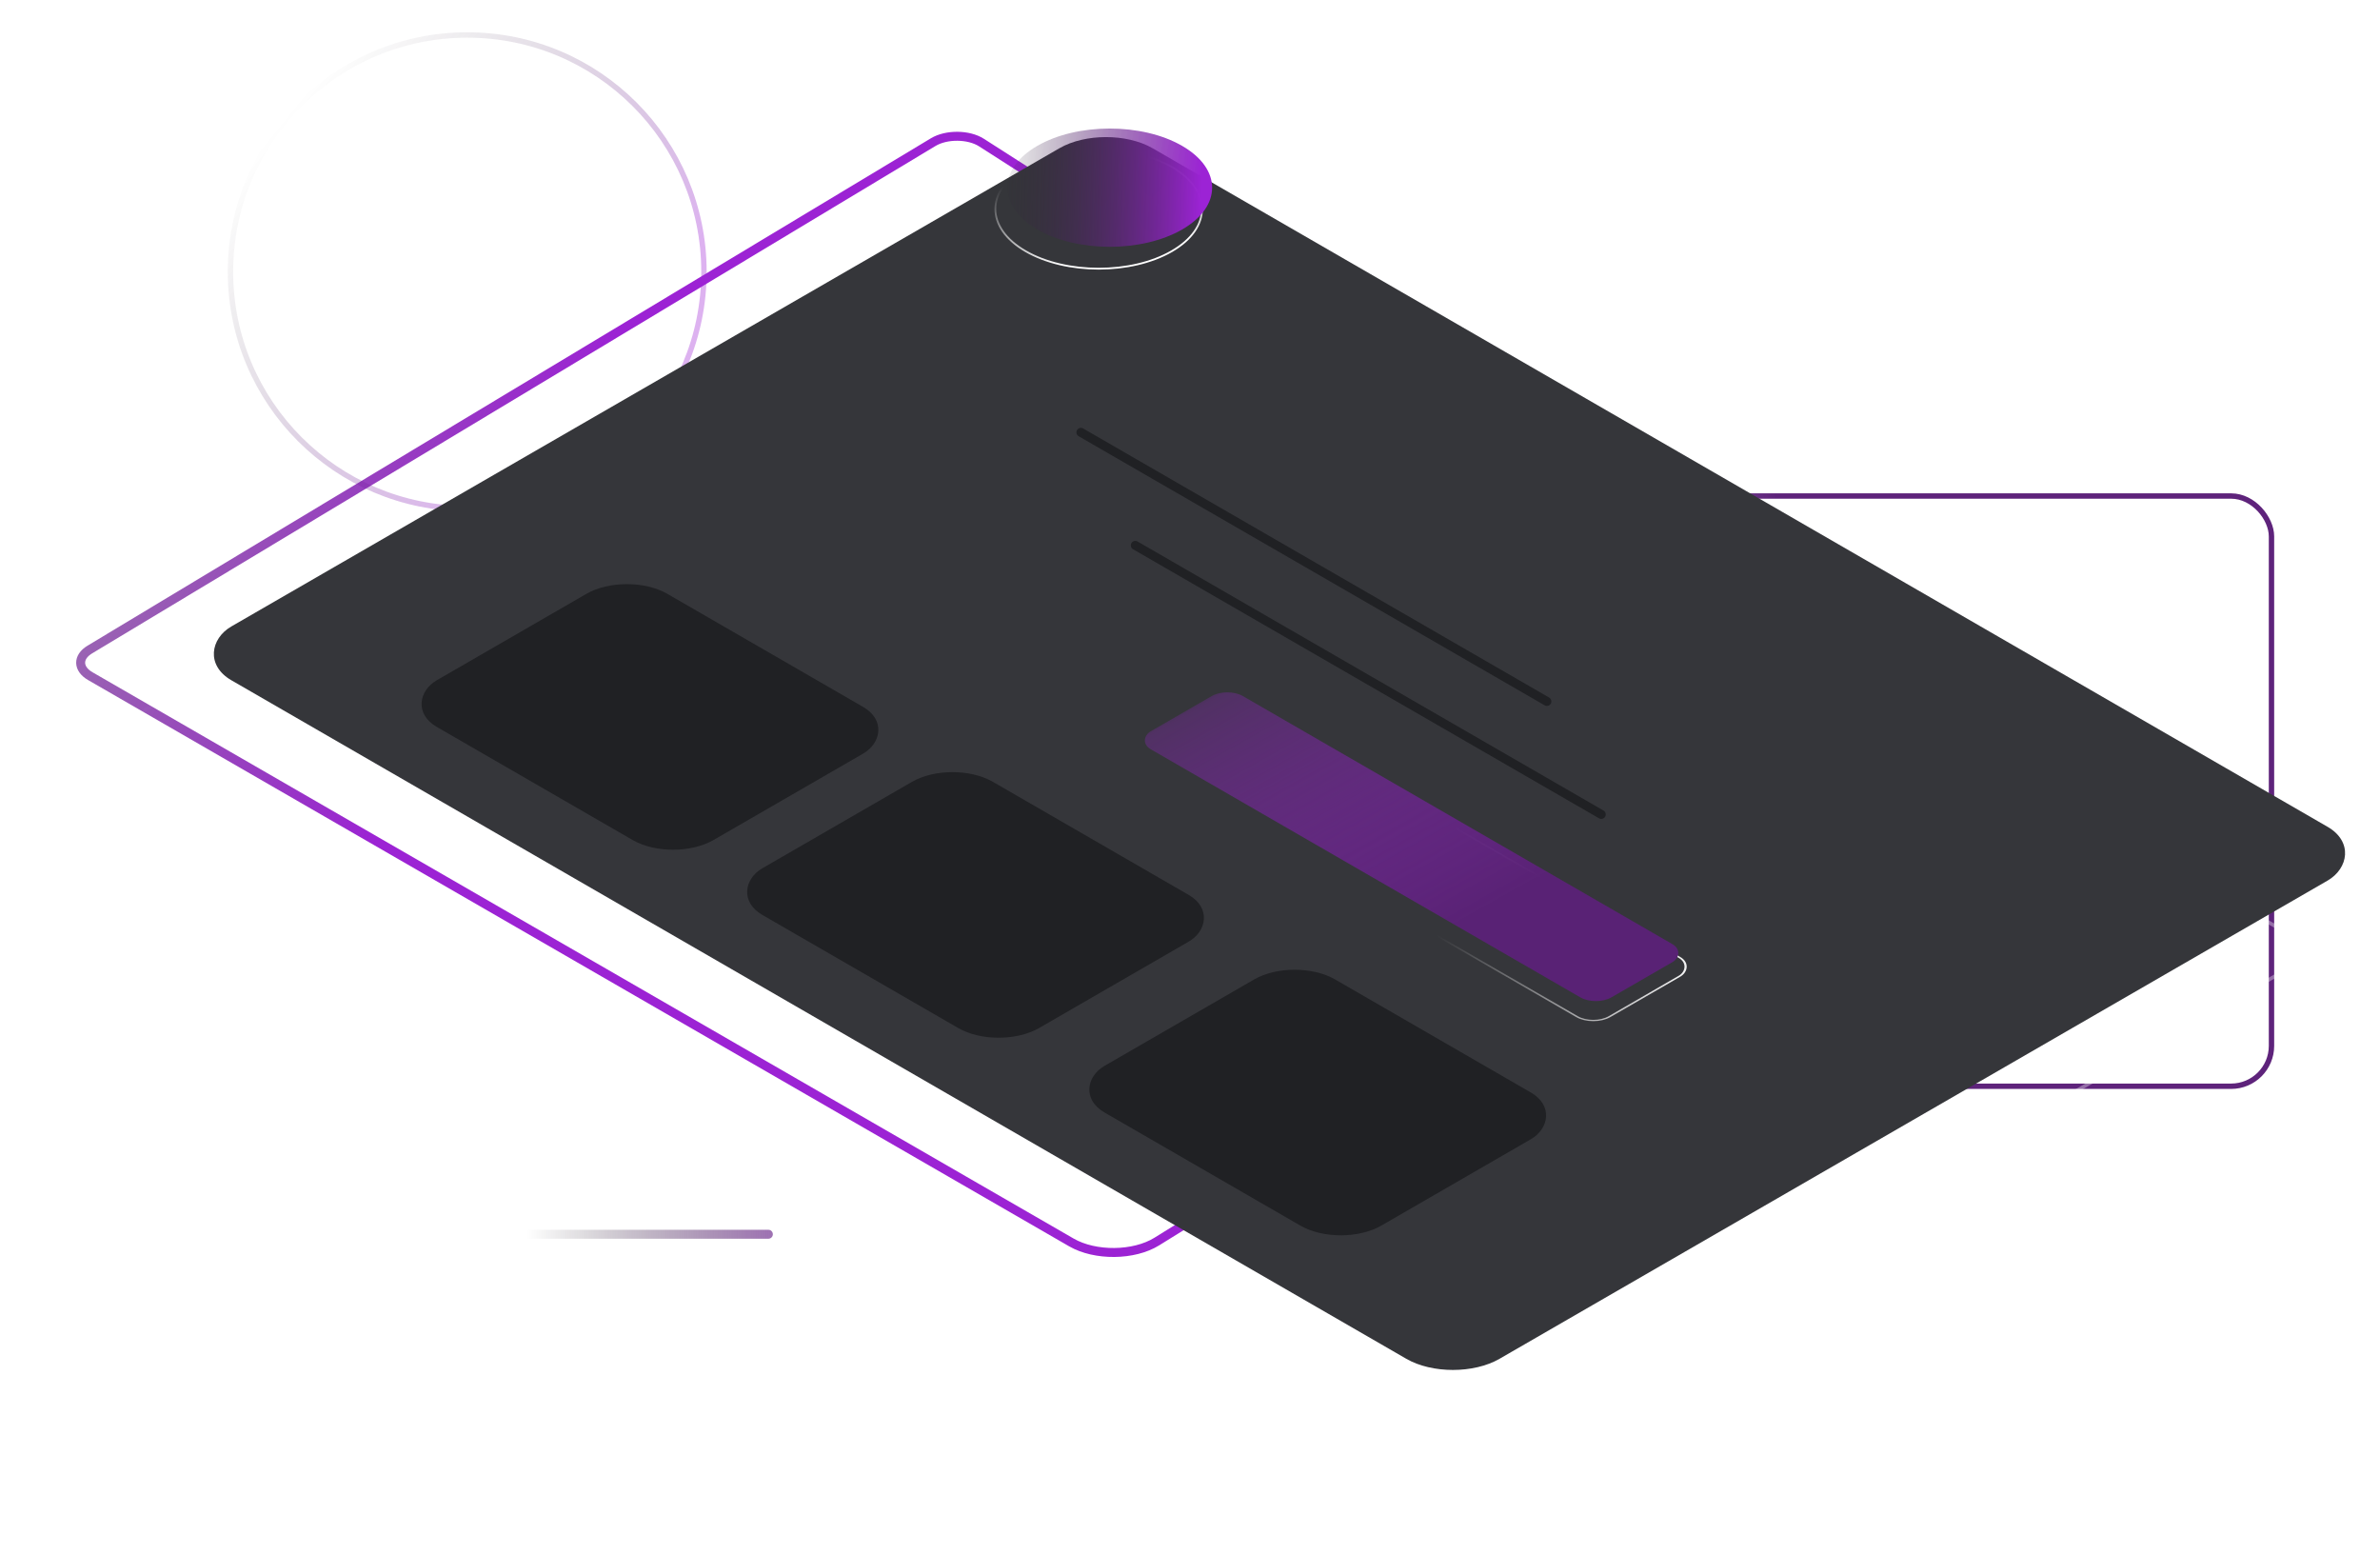 <svg width="1327" height="867" viewBox="0 0 1327 867" fill="none" xmlns="http://www.w3.org/2000/svg">
<g id="safari-purple" filter="url(#filter0_d)">
<g id="Group">
<path id="Vector 274" d="M700.024 645.937L644.965 680.082C632.207 687.994 610.625 688.218 597.382 680.576L50.353 364.907C43.279 360.825 43.161 354.227 50.086 350.062L520.327 67.224C527.714 62.781 540.08 62.892 547.224 67.465L662.702 141.383" stroke="url(#paint0_linear)" stroke-width="5"/>
</g>
<circle id="Ellipse 5" class="spin-circle" cx="260.5" cy="139.5" r="132" stroke="url(#paint1_linear)" stroke-opacity="0.35" stroke-width="3"/>
<rect id="Rectangle 621" class="stroke-ret" x="714.5" y="264.5" width="552" height="329" rx="22.5" stroke="url(#paint2_linear)" stroke-width="3"/>
<path id="Rectangle 604" d="M593.688 114.649L1269.27 504.661C1282.18 512.117 1282.18 524.204 1269.27 531.659L751.658 830.475C738.744 837.93 717.806 837.93 704.892 830.475L29.313 440.463C16.399 433.008 16.399 420.92 29.313 413.465L546.921 114.649C559.835 107.194 580.773 107.194 593.688 114.649Z" stroke="url(#paint3_linear)" stroke-opacity="0.35" stroke-width="2"/>
<rect id="Rectangle 620" width="816.479" height="593.119" rx="30" transform="matrix(0.866 0.5 -0.866 0.5 616.667 55.634)" fill="#35363A"/>
<g id="Group_2">
<g id="Group_3">
<path id="Ellipse 6" d="M571.869 128.032C594.366 141.019 630.835 141.023 653.324 128.04C675.813 115.057 675.806 94.004 653.309 81.016C630.812 68.029 594.344 68.025 571.854 81.008C549.365 93.991 549.372 115.044 571.869 128.032Z" stroke="url(#paint4_linear)"/>
<g id="Ellipse 5_2" filter="url(#filter1_d)">
<ellipse rx="46.626" ry="46.609" transform="matrix(0.866 0.5 -0.866 0.5 612.746 93.615)" fill="url(#paint5_linear)"/>
</g>
</g>
</g>
<g id="Group_4">
<g id="Group 128">
<g id="Vector 1" filter="url(#filter2_d)">
<path d="M602.666 227L862.479 376.99" stroke="#202124" stroke-width="5" stroke-linecap="round" stroke-linejoin="round"/>
</g>
<g id="Vector 2" filter="url(#filter3_d)">
<path d="M633 290L892.813 439.99" stroke="#202124" stroke-width="5" stroke-linecap="round" stroke-linejoin="round"/>
</g>
</g>
</g>
<g id="Group_5">
<rect id="Rectangle 594" y="-0.5" width="310.866" height="66" rx="10.5" transform="matrix(0.866 0.5 -0.866 0.5 675.86 371.75)" stroke="url(#paint6_linear)"/>
<g id="Rectangle 593" filter="url(#filter4_d)">
<rect width="296.612" height="59.301" rx="10" transform="matrix(0.866 0.5 -0.866 0.5 684.293 365)" fill="url(#paint7_linear)"/>
</g>
</g>
<g id="Group_6">
<g id="Group 129">
<g id="content1" filter="url(#filter5_d)">
<rect width="178.139" height="148.395" rx="26" transform="matrix(0.866 0.5 -0.866 0.5 349.517 298)" fill="#202124"/>
</g>
<g id="content2" filter="url(#filter6_d)">
<rect width="178.139" height="148.395" rx="26" transform="matrix(0.866 0.5 -0.866 0.5 531.049 402.798)" fill="#202124"/>
</g>
<g id="content3" filter="url(#filter7_d)">
<rect width="178.139" height="148.395" rx="26" transform="matrix(0.866 0.5 -0.866 0.5 721.837 512.94)" fill="#202124"/>
</g>
</g>
</g>
<g id="Vector 10">
<path id="Vector 9" class="line-run" d="M295 676H428.417" stroke="url(#paint8_linear)" stroke-width="5" stroke-linecap="round"/>
</g>
</g>
<defs>
<filter id="filter0_d" x="0.402" y="0" width="1326.15" height="866.773" filterUnits="userSpaceOnUse" color-interpolation-filters="sRGB">
<feFlood flood-opacity="0" result="BackgroundImageFix"/>
<feColorMatrix in="SourceAlpha" type="matrix" values="0 0 0 0 0 0 0 0 0 0 0 0 0 0 0 0 0 0 127 0"/>
<feOffset dy="12"/>
<feGaussianBlur stdDeviation="9"/>
<feColorMatrix type="matrix" values="0 0 0 0 0 0 0 0 0 0 0 0 0 0 0 0 0 0 0.5 0"/>
<feBlend mode="normal" in2="BackgroundImageFix" result="effect1_dropShadow"/>
<feBlend mode="normal" in="SourceGraphic" in2="effect1_dropShadow" result="shape"/>
</filter>
<filter id="filter1_d" x="555.65" y="53.653" width="126.192" height="77.923" filterUnits="userSpaceOnUse" color-interpolation-filters="sRGB">
<feFlood flood-opacity="0" result="BackgroundImageFix"/>
<feColorMatrix in="SourceAlpha" type="matrix" values="0 0 0 0 0 0 0 0 0 0 0 0 0 0 0 0 0 0 127 0"/>
<feMorphology radius="1" operator="erode" in="SourceAlpha" result="effect1_dropShadow"/>
<feOffset dx="6" dy="-1"/>
<feGaussianBlur stdDeviation="3.5"/>
<feColorMatrix type="matrix" values="0 0 0 0 0 0 0 0 0 0 0 0 0 0 0 0 0 0 0.25 0"/>
<feBlend mode="normal" in2="BackgroundImageFix" result="effect1_dropShadow"/>
<feBlend mode="normal" in="SourceGraphic" in2="effect1_dropShadow" result="shape"/>
</filter>
<filter id="filter2_d" x="595.604" y="223.233" width="273.937" height="161.526" filterUnits="userSpaceOnUse" color-interpolation-filters="sRGB">
<feFlood flood-opacity="0" result="BackgroundImageFix"/>
<feColorMatrix in="SourceAlpha" type="matrix" values="0 0 0 0 0 0 0 0 0 0 0 0 0 0 0 0 0 0 127 0"/>
<feOffset dy="2"/>
<feGaussianBlur stdDeviation="2"/>
<feColorMatrix type="matrix" values="0 0 0 0 0 0 0 0 0 0 0 0 0 0 0 0 0 0 0.25 0"/>
<feBlend mode="normal" in2="BackgroundImageFix" result="effect1_dropShadow"/>
<feBlend mode="normal" in="SourceGraphic" in2="effect1_dropShadow" result="shape"/>
</filter>
<filter id="filter3_d" x="625.938" y="286.232" width="273.937" height="161.526" filterUnits="userSpaceOnUse" color-interpolation-filters="sRGB">
<feFlood flood-opacity="0" result="BackgroundImageFix"/>
<feColorMatrix in="SourceAlpha" type="matrix" values="0 0 0 0 0 0 0 0 0 0 0 0 0 0 0 0 0 0 127 0"/>
<feOffset dy="2"/>
<feGaussianBlur stdDeviation="2"/>
<feColorMatrix type="matrix" values="0 0 0 0 0 0 0 0 0 0 0 0 0 0 0 0 0 0 0.25 0"/>
<feBlend mode="normal" in2="BackgroundImageFix" result="effect1_dropShadow"/>
<feBlend mode="normal" in="SourceGraphic" in2="effect1_dropShadow" result="shape"/>
</filter>
<filter id="filter4_d" x="629.009" y="364.929" width="316.089" height="190.087" filterUnits="userSpaceOnUse" color-interpolation-filters="sRGB">
<feFlood flood-opacity="0" result="BackgroundImageFix"/>
<feColorMatrix in="SourceAlpha" type="matrix" values="0 0 0 0 0 0 0 0 0 0 0 0 0 0 0 0 0 0 127 0"/>
<feMorphology radius="5" operator="dilate" in="SourceAlpha" result="effect1_dropShadow"/>
<feOffset dy="6"/>
<feGaussianBlur stdDeviation="2"/>
<feColorMatrix type="matrix" values="0 0 0 0 0 0 0 0 0 0 0 0 0 0 0 0 0 0 0.25 0"/>
<feBlend mode="normal" in2="BackgroundImageFix" result="effect1_dropShadow"/>
<feBlend mode="normal" in="SourceGraphic" in2="effect1_dropShadow" result="shape"/>
</filter>
<filter id="filter5_d" x="227.19" y="305.615" width="270.412" height="163.027" filterUnits="userSpaceOnUse" color-interpolation-filters="sRGB">
<feFlood flood-opacity="0" result="BackgroundImageFix"/>
<feColorMatrix in="SourceAlpha" type="matrix" values="0 0 0 0 0 0 0 0 0 0 0 0 0 0 0 0 0 0 127 0"/>
<feMorphology radius="3" operator="dilate" in="SourceAlpha" result="effect1_dropShadow"/>
<feOffset dy="8"/>
<feGaussianBlur stdDeviation="2"/>
<feColorMatrix type="matrix" values="0 0 0 0 0 0 0 0 0 0 0 0 0 0 0 0 0 0 0.25 0"/>
<feBlend mode="normal" in2="BackgroundImageFix" result="effect1_dropShadow"/>
<feBlend mode="normal" in="SourceGraphic" in2="effect1_dropShadow" result="shape"/>
</filter>
<filter id="filter6_d" x="408.722" y="410.413" width="270.412" height="163.027" filterUnits="userSpaceOnUse" color-interpolation-filters="sRGB">
<feFlood flood-opacity="0" result="BackgroundImageFix"/>
<feColorMatrix in="SourceAlpha" type="matrix" values="0 0 0 0 0 0 0 0 0 0 0 0 0 0 0 0 0 0 127 0"/>
<feMorphology radius="3" operator="dilate" in="SourceAlpha" result="effect1_dropShadow"/>
<feOffset dy="8"/>
<feGaussianBlur stdDeviation="2"/>
<feColorMatrix type="matrix" values="0 0 0 0 0 0 0 0 0 0 0 0 0 0 0 0 0 0 0.25 0"/>
<feBlend mode="normal" in2="BackgroundImageFix" result="effect1_dropShadow"/>
<feBlend mode="normal" in="SourceGraphic" in2="effect1_dropShadow" result="shape"/>
</filter>
<filter id="filter7_d" x="599.51" y="520.555" width="270.412" height="163.027" filterUnits="userSpaceOnUse" color-interpolation-filters="sRGB">
<feFlood flood-opacity="0" result="BackgroundImageFix"/>
<feColorMatrix in="SourceAlpha" type="matrix" values="0 0 0 0 0 0 0 0 0 0 0 0 0 0 0 0 0 0 127 0"/>
<feMorphology radius="3" operator="dilate" in="SourceAlpha" result="effect1_dropShadow"/>
<feOffset dy="8"/>
<feGaussianBlur stdDeviation="2"/>
<feColorMatrix type="matrix" values="0 0 0 0 0 0 0 0 0 0 0 0 0 0 0 0 0 0 0.25 0"/>
<feBlend mode="normal" in2="BackgroundImageFix" result="effect1_dropShadow"/>
<feBlend mode="normal" in="SourceGraphic" in2="effect1_dropShadow" result="shape"/>
</filter>
<linearGradient id="paint0_linear" x1="302.885" y1="261.159" x2="-232.027" y2="6.959" gradientUnits="userSpaceOnUse">
<stop stop-color="#9C23D4"/>
<stop offset="1" stop-opacity="0"/>
</linearGradient>
<linearGradient id="paint1_linear" x1="339.5" y1="185" x2="166" y2="44.5" gradientUnits="userSpaceOnUse">
<stop stop-color="#9C23D4"/>
<stop offset="1" stop-opacity="0"/>
</linearGradient>
<linearGradient id="paint2_linear" x1="990.5" y1="263" x2="463.5" y2="334" gradientUnits="userSpaceOnUse">
<stop stop-color="#5E237B"/>
<stop offset="1" stop-color="white" stop-opacity="0"/>
</linearGradient>
<linearGradient id="paint3_linear" x1="910.073" y1="296.299" x2="33.819" y2="355.926" gradientUnits="userSpaceOnUse">
<stop stop-color="white"/>
<stop offset="1" stop-color="white" stop-opacity="0"/>
</linearGradient>
<linearGradient id="paint4_linear" x1="602" y1="134" x2="591.898" y2="85.334" gradientUnits="userSpaceOnUse">
<stop stop-color="white"/>
<stop offset="1" stop-color="white" stop-opacity="0"/>
</linearGradient>
<linearGradient id="paint5_linear" x1="103.449" y1="46.56" x2="34.608" y2="113.302" gradientUnits="userSpaceOnUse">
<stop stop-color="#9C23D5"/>
<stop offset="1" stop-color="#202124" stop-opacity="0"/>
</linearGradient>
<linearGradient id="paint6_linear" x1="342.147" y1="31.877" x2="156.656" y2="192.819" gradientUnits="userSpaceOnUse">
<stop stop-color="white"/>
<stop offset="0.495" stop-color="white" stop-opacity="0"/>
<stop offset="1" stop-color="white" stop-opacity="0"/>
</linearGradient>
<linearGradient id="paint7_linear" x1="-27.015" y1="27.015" x2="207.748" y2="30.313" gradientUnits="userSpaceOnUse">
<stop stop-color="#202124" stop-opacity="0"/>
<stop offset="0.124" stop-color="#9C23D4" stop-opacity="0.27"/>
<stop offset="1" stop-color="#592275"/>
</linearGradient>
<linearGradient id="paint8_linear" x1="519.64" y1="710.978" x2="294.177" y2="712.933" gradientUnits="userSpaceOnUse">
<stop stop-color="#9C23D4"/>
<stop offset="1" stop-opacity="0"/>
</linearGradient>
</defs>
</svg>

